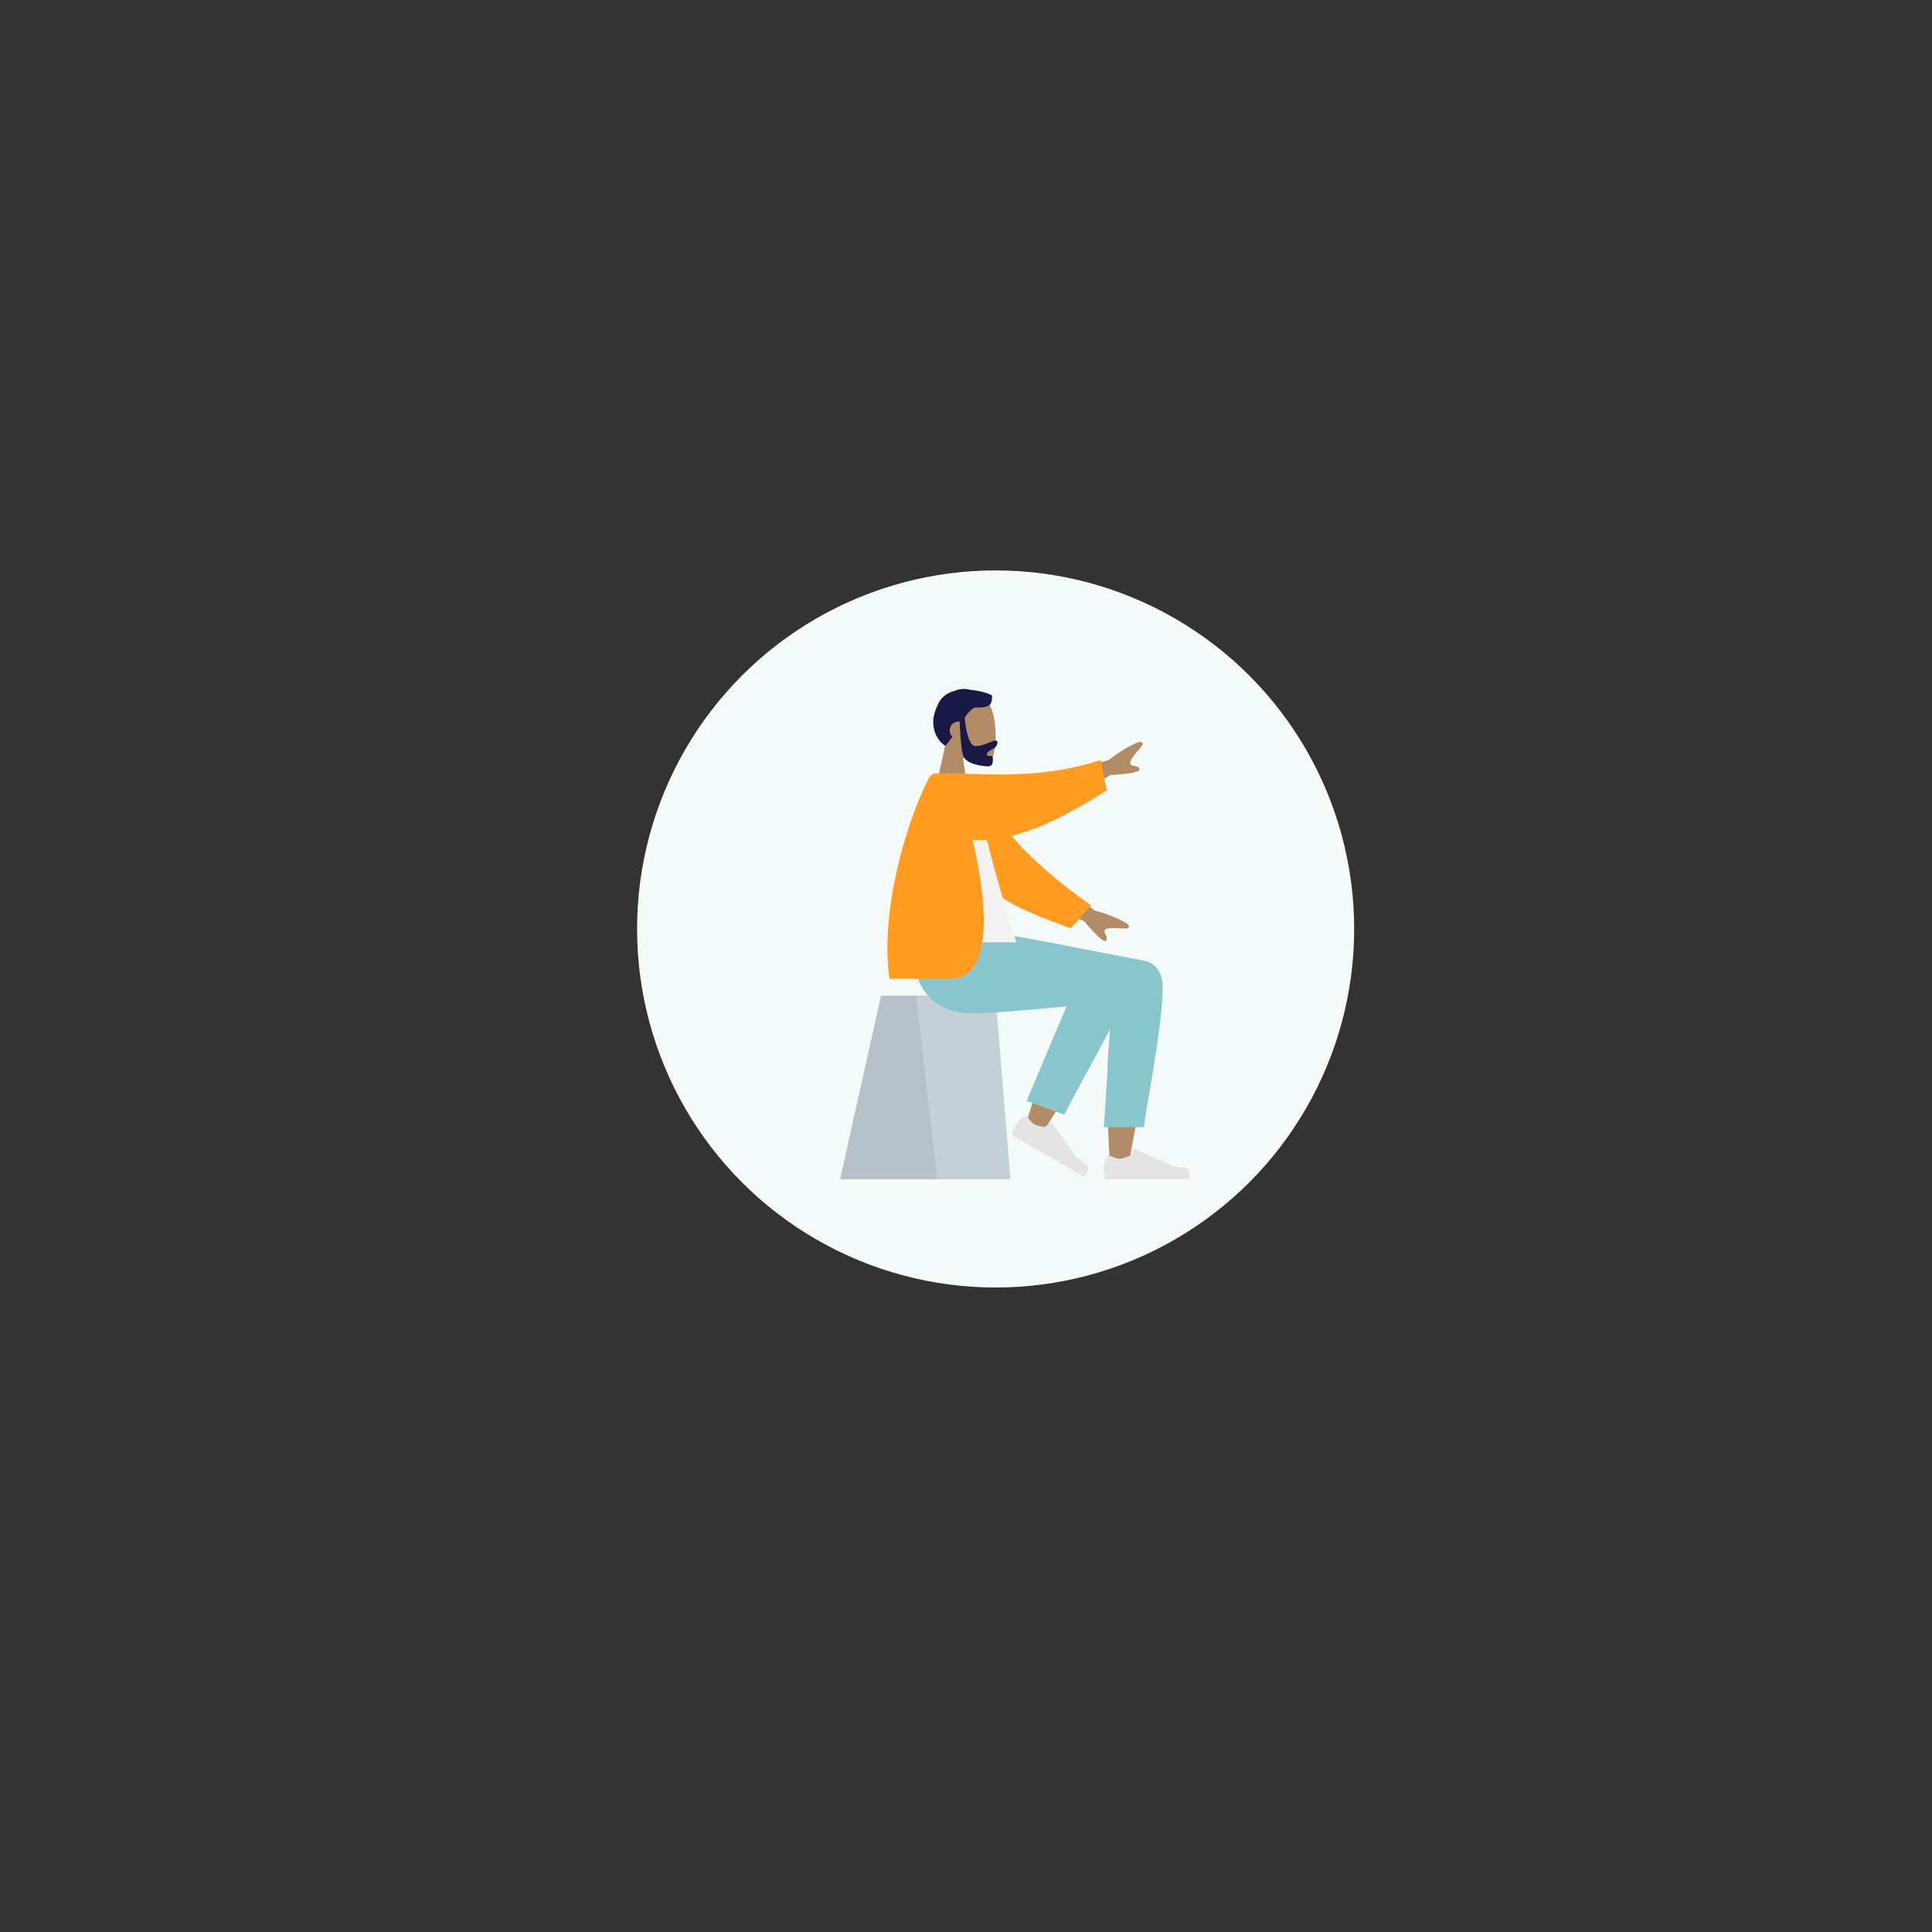 <svg width="1304" height="1304" viewBox="0 0 1304 1304" fill="none" xmlns="http://www.w3.org/2000/svg">
<rect x="0" y="0" width="1304" height="1304" fill="#333333" stroke="none"/>
<circle cx="672" cy="627" r="242" fill="#F4FAFA"/>
<path fill-rule="evenodd" clip-rule="evenodd" d="M594.623 672H671.877L682 796H567L594.623 672Z" fill="#C5CFD6"/>
<path fill-rule="evenodd" clip-rule="evenodd" d="M594.623 672H618.383L632.604 796H567L594.623 672Z" fill="black" fill-opacity="0.07"/>
<path fill-rule="evenodd" clip-rule="evenodd" d="M714.323 696.567C705.642 714.978 692.077 759.672 692.077 759.672L703.593 764.934C703.593 764.934 732.814 717.952 750.672 685.836C749.84 693.066 748.993 701.206 748.208 709.763C746.347 730.033 748.207 773.827 749.208 786.477C749.837 794.428 760.64 792.762 761.648 786.457C761.819 785.389 762.515 781.639 763.554 776.045C768.647 748.613 781.976 676.818 782 659.238C782.009 652.165 768.19 645.81 759.953 650.756C754.295 644.719 743.588 641.24 737.436 651.212C733.525 657.552 724.233 675.55 714.323 696.567Z" fill="#B28B67"/>
<path fill-rule="evenodd" clip-rule="evenodd" d="M692.9 743.125L732.427 649.487C741.897 634.255 768.446 652.587 765.217 661.422C757.886 681.479 720.6 746.414 718.415 752.39L692.9 743.125Z" fill="#89C5CC"/>
<path fill-rule="evenodd" clip-rule="evenodd" d="M693.664 754.185C692.971 753.241 691.63 753.018 690.734 753.771C689.099 755.146 686.748 757.265 685.899 758.734C684.547 761.077 682.733 766.021 682.733 766.021C685.45 767.59 731.578 794.222 731.578 794.222C731.578 794.222 737.116 789.027 733.304 786.157C729.491 783.287 727.012 781.316 727.012 781.316L710.152 758.087C709.821 757.631 709.179 757.538 708.733 757.882L705.23 760.58C705.23 760.58 700.409 760.159 698.035 758.788C696.59 757.954 694.824 755.768 693.664 754.185Z" fill="#E4E4E4"/>
<path fill-rule="evenodd" clip-rule="evenodd" d="M749.45 780.284C748.378 779.813 747.104 780.29 746.705 781.391C745.977 783.398 745 786.409 745 788.106C745 790.811 745.901 796 745.901 796C749.039 796 802.303 796 802.303 796C802.303 796 804.502 788.732 799.765 788.152C795.028 787.573 791.895 787.106 791.895 787.106L765.68 775.419C765.165 775.189 764.563 775.43 764.348 775.951L762.663 780.039C762.663 780.039 758.278 782.085 755.537 782.085C753.868 782.085 751.246 781.074 749.45 780.284Z" fill="#E4E4E4"/>
<path fill-rule="evenodd" clip-rule="evenodd" d="M784.77 666.433C784.77 693 772.154 754.97 772.146 760.82L745 760.841C745 760.841 750.96 677.898 749.227 677.004C747.493 676.111 678.176 683.925 657.386 683.925C627.408 683.925 615.006 665.02 614 630H673.386C685.478 631.294 748.549 644.015 771.972 648.388C782 650.261 784.77 659.115 784.77 666.433Z" fill="#89C5CC"/>
<path fill-rule="evenodd" clip-rule="evenodd" d="M649.935 511.244C656.411 515.147 662.774 517.033 665.76 516.263C673.25 514.333 673.938 486.935 668.143 476.134C662.349 465.333 632.558 460.625 631.057 482.025C630.536 489.453 633.654 496.081 638.262 501.49L630 540H654L649.935 511.244Z" fill="#B28B67"/>
<path fill-rule="evenodd" clip-rule="evenodd" d="M651.135 484.389C653.211 481.298 655.204 478.94 657.797 477.571C668.348 477.738 669.583 475.846 669.583 469.471C667.879 468.252 661.866 466.198 655.132 465.621C651.697 464.638 647.627 464.823 643.707 466.462C638.868 467.835 634.77 470.792 632.96 476.328C626.412 487.629 631.382 499.393 638.08 503.411C639.863 501.299 641.419 499.252 642.808 497.292C641.692 496.203 641 494.682 641 493C641 489.686 643.686 487 647 487C647.244 487 647.484 487.015 647.72 487.043C647.869 491.186 648.483 505.203 650.094 510.072C651.995 515.812 663.084 517.221 666.951 517.221C670.292 517.221 670.178 514.058 670.096 511.791C670.084 511.464 670.073 511.157 670.073 510.879C670.073 510.3 669.32 510.302 668.469 510.303C667.364 510.306 666.094 510.308 666.094 509.04C666.094 507.658 668.004 506.598 669.713 505.649C670.779 505.057 671.768 504.509 672.165 503.953C673.419 502.198 673.841 499.831 671.95 499.831C670.916 499.831 669.497 500.427 667.791 501.144C665.215 502.227 661.983 503.585 658.426 503.585C652.55 503.585 651.153 484.626 651.135 484.389Z" fill="#191847"/>
<path fill-rule="evenodd" clip-rule="evenodd" d="M748.36 512.962L710.456 524.341L720.134 540.462L749.605 523.118C763.362 522.299 769.862 520.942 769.105 519.048C768.466 517.451 766.947 517.178 765.548 516.928C764.458 516.732 763.441 516.55 762.969 515.765C761.892 513.971 765.667 509.301 769.438 505.023C773.21 500.745 770.192 500.545 768.369 500.889C762.101 503.433 755.431 507.458 748.36 512.962ZM739.005 614.592L707.107 591.168L700.055 608.599L731.643 621.698C740.577 632.192 745.572 636.566 746.629 634.822C747.521 633.35 746.824 631.973 746.182 630.705C745.682 629.717 745.215 628.795 745.559 627.945C746.344 626.006 752.345 626.21 758.031 626.647C763.717 627.085 762.06 624.554 760.689 623.305C754.885 619.831 747.657 616.926 739.005 614.592Z" fill="#B28B67"/>
<path fill-rule="evenodd" clip-rule="evenodd" d="M657.561 528.087C674.931 560.476 700.05 585.305 736.466 611.116L722.677 626.663C682.018 611.553 660.559 602.436 650.021 571.835C647.376 564.154 645.528 539.671 643.942 526.789L657.561 528.087Z" fill="#FF9B20"/>
<path fill-rule="evenodd" clip-rule="evenodd" d="M609 636H686C686 636 659.837 556.208 659.27 526.472C659.251 525.461 657.384 523.68 656.559 523.913C647.5 526.472 637.172 522 637.172 522C618.917 551.358 612.605 587.505 609 636Z" fill="#F2F2F2"/>
<path fill-rule="evenodd" clip-rule="evenodd" d="M656.486 566.791C668.512 618.377 667.958 660.606 641.407 660.606H600.351C593.83 616.784 610.968 556.024 626.856 525.377C627.463 524.206 628.754 522 631.797 522H643.727C643.732 522.016 643.737 522.032 643.743 522.047C647.332 522.077 651.286 522.208 655.567 522.35C677.608 523.082 708.341 524.102 742.923 513L747 533.373C715.787 553.448 684.181 568.999 656.486 566.791Z" fill="#FF9B20"/>
</svg>
